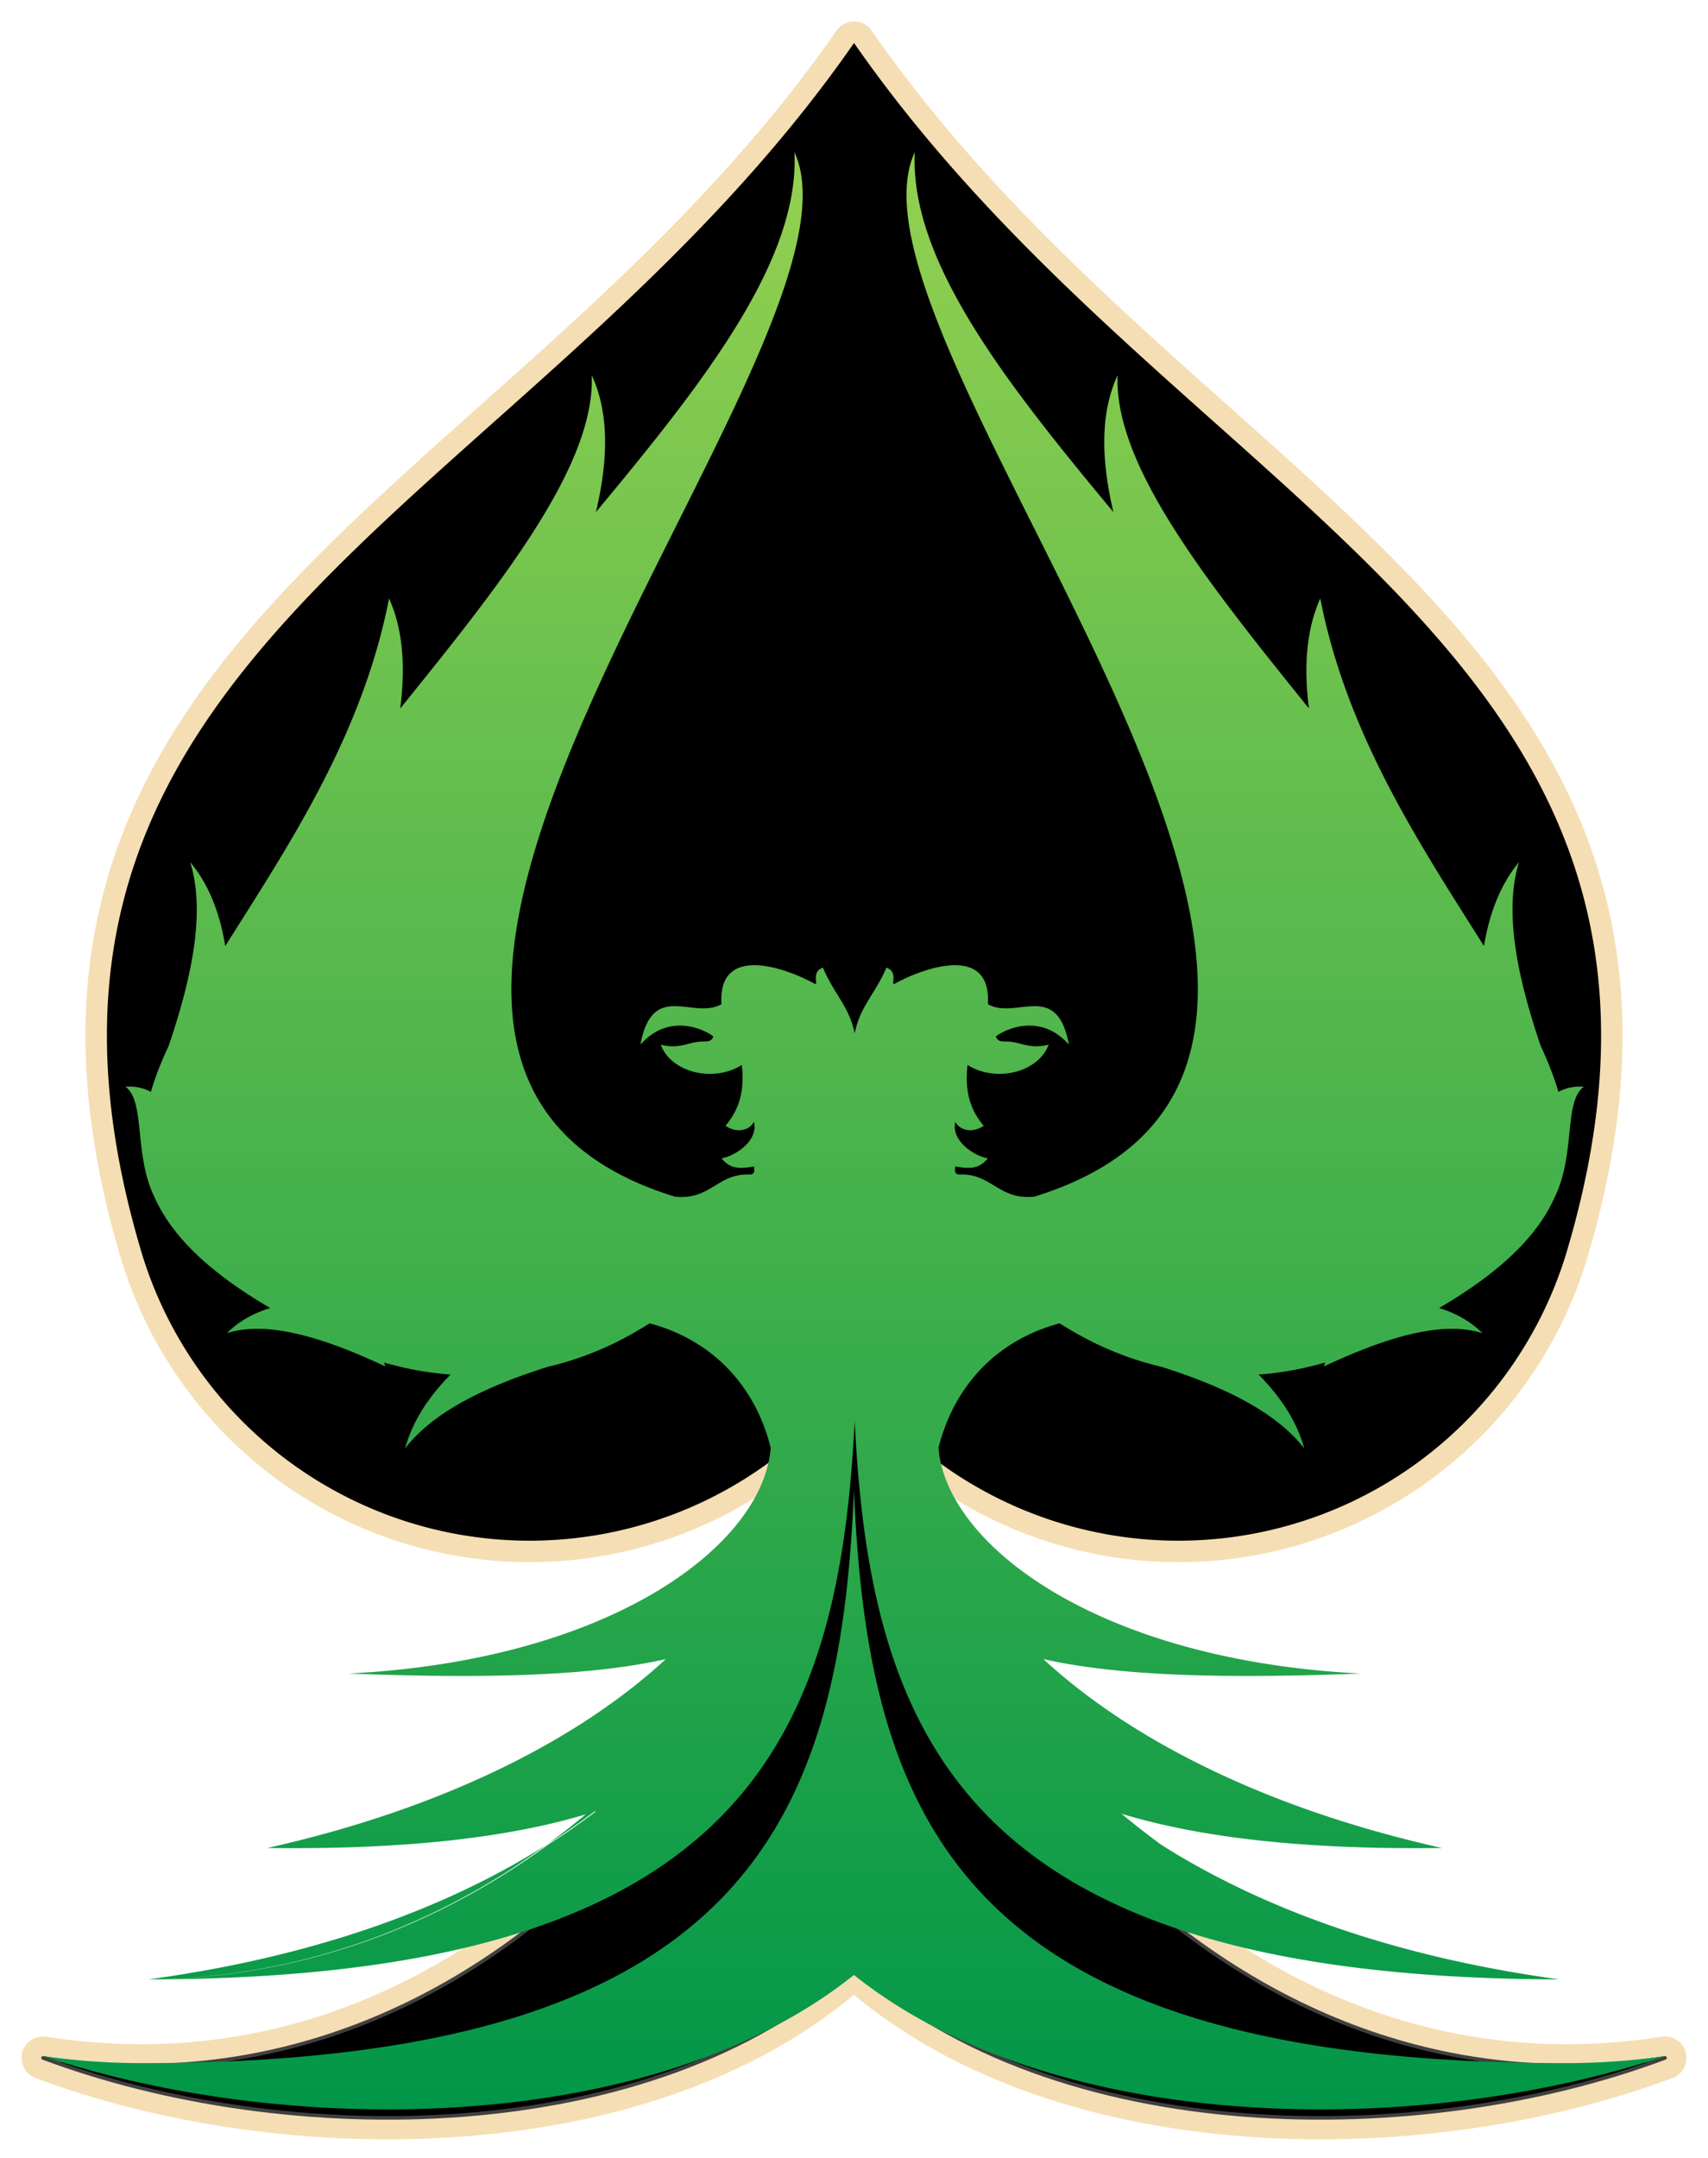 <?xml version="1.0" encoding="UTF-8" standalone="no"?>
<!DOCTYPE svg PUBLIC "-//W3C//DTD SVG 1.0//EN" "http://www.w3.org/TR/2001/REC-SVG-20010904/DTD/svg10.dtd">
<!-- Создано Microsoft Visio 11.0, Экспорт SVG, версия 1.0 crows.svg Страница-1 -->
<svg xmlns="http://www.w3.org/2000/svg" xmlns:xlink="http://www.w3.org/1999/xlink" xmlns:ev="http://www.w3.org/2001/xml-events"
		xmlns:v="http://schemas.microsoft.com/visio/2003/SVGExtensions/" width="1.658in" height="2.094in"
		viewBox="0 0 119.386 150.803" xml:space="preserve" color-interpolation-filters="sRGB" class="st8">
	<v:documentProperties v:langID="1049" v:metric="true" v:viewMarkup="false"/>

	<style type="text/css">
	<![CDATA[
		.st1 {fill:url(#grad30-4);stroke:#f5deb3;stroke-linecap:round;stroke-linejoin:round;stroke-width:3}
		.st2 {fill:url(#grad30-4)}
		.st3 {stroke:#f5deb3;stroke-linecap:round;stroke-linejoin:round;stroke-width:3}
		.st4 {stroke:none;stroke-linecap:round;stroke-linejoin:round;stroke-width:0.25}
		.st5 {fill:url(#grad30-4);stroke:#404040;stroke-linecap:round;stroke-linejoin:round;stroke-width:0.25}
		.st6 {fill:#000000;stroke:none;stroke-linecap:round;stroke-linejoin:round;stroke-width:0.25}
		.st7 {fill:url(#grad28-21);stroke:none;stroke-linecap:round;stroke-linejoin:round;stroke-width:0.25}
		.st8 {fill:none;fill-rule:evenodd;font-size:12;overflow:visible;stroke-linecap:square;stroke-miterlimit:3}
	]]>
	</style>

	<defs id="Patterns_And_Gradients">
		<linearGradient id="grad30-4" v:fillPattern="30" v:foreground="#000000" v:background="#000000" x1="0" y1="1" x2="0" y2="0">
			<stop offset="0" style="stop-color:#000000;stop-opacity:1"/>
			<stop offset="1" style="stop-color:#000000;stop-opacity:1"/>
		</linearGradient>
		<linearGradient id="grad28-21" v:fillPattern="28" v:foreground="#92d050" v:background="#009648" x1="0" y1="0" x2="0" y2="1">
			<stop offset="0" style="stop-color:#92d050;stop-opacity:1"/>
			<stop offset="1" style="stop-color:#009648;stop-opacity:1"/>
		</linearGradient>
	</defs>
	<g v:mID="0" v:index="1" v:groupContext="foregroundPage">
		<title>Страница-1</title>
		<v:pageProperties v:drawingScale="0.0393701" v:pageScale="0.0393701" v:drawingUnits="24" v:shadowOffsetX="8.50394"
				v:shadowOffsetY="-8.50394"/>
		<g id="shape3-1" v:mID="3" v:groupContext="shape" transform="translate(3,-3)">
			<title>Лист.3</title>
			<v:userDefs>
				<v:ud v:nameU="msvThemeColors" v:val="VT0(36):26"/>
				<v:ud v:nameU="msvThemeEffects" v:val="VT0(16):26"/>
			</v:userDefs>
			<path d="M113.39 146.79 C81.56 151.79 59.53 121.26 56.69 98.93 C53.86 121.26 31.83 151.79 0 146.79 C17.01 153.17 42.52
						 153.17 56.69 140.4 C70.87 153.17 96.38 153.17 113.39 146.79 Z" class="st1"/>
		</g>
		<g id="shape2-5" v:mID="2" v:groupContext="shape" transform="translate(7.465,-43.157)">
			<title>Лист.2</title>
			<v:userDefs>
				<v:ud v:nameU="msvThemeColors" v:val="VT0(36):26"/>
				<v:ud v:nameU="msvThemeEffects" v:val="VT0(16):26"/>
			</v:userDefs>
			<path d="M52.23 72.96 L52.23 46.16 L52.23 46.16 C29.57 78.77 -10.07 88.42 2.36 130.46 L2.39 130.57 A28.346 28.346 -180
						 0 0 52 139.77 A28.346 28.346 -180 0 0 52.23 139.46 A28.346 28.346 -180 0 0 52.46 139.77 A28.346 28.346
						 -180 0 0 102.07 130.57 L102.1 130.46 C114.52 88.42 74.89 78.77 52.23 46.16 C52.23 72.96 52.23 89.94 52.27
						 105.39 a0.046 0.046 0 0 1 -0.09 -2.13163E-013 L52.23 72.96 Z" class="st2"/>
			<path d="M52.23 72.96 L52.23 46.16 L52.23 46.16 C29.57 78.77 -10.07 88.42 2.36 130.46 L2.39 130.57 A28.346 28.346 -180
						 0 0 52 139.77 A28.346 28.346 -180 0 0 52.23 139.46 A28.346 28.346 -180 0 0 52.46 139.77 A28.346 28.346
						 -180 0 0 102.07 130.57 L102.1 130.46 C114.52 88.42 74.89 78.77 52.23 46.16 C52.23 72.96 52.23 89.94 52.27
						 105.39 a0.046 0.046 0 0 1 -0.09 -2.13163E-013" class="st3"/>
		</g>
		<g id="shape5-9" v:mID="5" v:groupContext="shape" transform="translate(7.465,-43.157)">
			<title>Лист.5</title>
			<v:userDefs>
				<v:ud v:nameU="msvThemeColors" v:val="VT0(36):26"/>
				<v:ud v:nameU="msvThemeEffects" v:val="VT0(16):26"/>
			</v:userDefs>
			<path d="M52.23 72.96 L52.23 46.16 L52.23 46.16 C29.57 78.77 -10.07 88.42 2.36 130.46 L2.39 130.57 A28.346 28.346 -180
						 0 0 52 139.77 A28.346 28.346 -180 0 0 52.23 139.46 A28.346 28.346 -180 0 0 52.46 139.77 A28.346 28.346
						 -180 0 0 102.07 130.57 L102.1 130.46 C114.52 88.42 74.89 78.77 52.23 46.16 C52.23 72.96 52.23 89.94 52.27
						 105.39 a0.046 0.046 0 0 1 -0.09 -2.13163E-013 L52.23 72.96 Z" class="st2"/>
			<path d="M52.23 72.96 L52.23 46.16 L52.23 46.16 C29.57 78.77 -10.07 88.42 2.36 130.46 L2.39 130.57 A28.346 28.346 -180
						 0 0 52 139.77 A28.346 28.346 -180 0 0 52.23 139.46 A28.346 28.346 -180 0 0 52.46 139.77 A28.346 28.346
						 -180 0 0 102.07 130.57 L102.1 130.46 C114.52 88.42 74.89 78.77 52.23 46.16 C52.23 72.96 52.23 89.94 52.27
						 105.39 a0.046 0.046 0 0 1 -0.09 -2.13163E-013" class="st4"/>
		</g>
		<g id="shape6-13" v:mID="6" v:groupContext="shape" transform="translate(3,-3)">
			<title>Лист.6</title>
			<v:userDefs>
				<v:ud v:nameU="msvThemeColors" v:val="VT0(36):26"/>
				<v:ud v:nameU="msvThemeEffects" v:val="VT0(16):26"/>
			</v:userDefs>
			<path d="M113.39 146.79 C81.56 151.79 59.53 121.26 56.69 98.93 C53.86 121.26 31.83 151.79 0 146.79 C17.01 153.17 42.52
						 153.17 56.69 140.4 C70.87 153.17 96.38 153.17 113.39 146.79 Z" class="st5"/>
		</g>
		<g id="shape7-16" v:mID="7" v:groupContext="shape" transform="translate(56.858,-83.504)">
			<title>Прямоугольник</title>
			<v:userDefs>
				<v:ud v:nameU="visVersion" v:val="VT0(14):26"/>
				<v:ud v:nameU="msvThemeColors" v:val="VT0(36):26"/>
				<v:ud v:nameU="msvThemeEffects" v:val="VT0(16):26"/>
			</v:userDefs>
			<rect x="0" y="92.409" width="5.669" height="58.394" class="st6"/>
		</g>
		<g id="shape8-18" v:mID="8" v:groupContext="shape" transform="translate(3,-3.567)">
			<title>Лист.8</title>
			<path d="M54.52 71.18 C53.67 71.46 54.25 72.42 53.95 72.31 C52.02 71.23 47.16 69.45 47.43 73.73 C45.44 74.86 42.61 72.03
						 41.76 76.56 C44.03 74.01 46.81 75.88 46.86 76 C46.71 76.37 46.42 76.33 46.15 76.34 C45.1 76.34 44.58 76.91
						 43.18 76.56 C43.91 78.51 46.86 79.23 48.85 77.98 C49.03 79.63 48.77 80.97 47.71 82.23 C48.56 82.8 49.41
						 82.51 49.7 81.95 C50.03 83.3 48.32 84.37 47.43 84.5 C48.01 85.2 48.57 85.27 49.7 85.07 C49.81 85.66 49.53
						 85.64 49.27 85.63 C47.13 85.61 46.64 87.43 44.17 87.18 C11.95 77.23 58.74 27.7 52.53 14.2 C52.89 21.79 46.17
						 30.31 38.65 39.35 C39.51 35.72 39.59 32.45 38.36 29.79 C38.6 36.12 32.02 44.34 24.97 53.07 C25.34 50.21
						 25.18 47.59 24.19 45.38 C22.47 54.22 17.9 61.5 13.9 67.83 C13.51 68.45 13.12 69.06 12.74 69.67 C12.36 67.36
						 11.59 65.36 10.29 63.81 C11.33 67.15 10.5 71.6 8.78 76.65 C8.27 77.74 7.84 78.81 7.54 79.86 C7.03 79.58
						 6.44 79.45 5.76 79.5 C7.17 80.5 6.33 84.22 7.79 87.21 C8.96 89.84 11.47 92.39 15.88 94.96 C14.71 95.32 13.68
						 95.89 12.85 96.72 C15.64 95.83 19.51 96.97 23.93 99.04 L23.85 98.77 A22.337 22.337 -135 0 0 28.49 99.61
						 C26.93 101.19 25.82 102.9 25.31 104.77 C27.25 102.26 30.82 100.48 35.29 99.07 A22.337 22.337 -135 0 0 39.99
						 97.39 A22.284 22.284 -144.74 0 0 41.7 96.46 A22.284 22.284 -144.72 0 0 42.41 96.03 C46.88 97.23 49.81
						 100.47 50.87 104.73 C50.86 104.86 50.85 104.99 50.83 105.12 C49.92 111.85 39.35 119.6 21.35 120.5 C31.26
						 120.88 38.4 120.65 43.54 119.49 C37.71 124.87 28.44 129.83 15.68 132.69 C25.08 132.81 32.34 132.01 37.94
						 130.34 C37.05 131.08 36.14 131.79 35.2 132.47 C36.38 131.72 37.48 130.95 38.52 130.16 C38.57 130.14 38.63
						 130.13 38.68 130.11 C37.62 130.92 36.49 131.71 35.29 132.47 C27.63 138.05 18.22 141.76 7.46 141.87 C48.79
						 141.78 55.63 125.22 56.74 102.83 C57.84 125.22 64.68 141.78 106.01 141.87 C94.2 140.26 85.02 136.8 78.18
						 132.47 C77.23 131.77 76.3 131.05 75.4 130.3 C81.02 132 88.31 132.81 97.8 132.69 C85.03 129.83 75.76 124.87
						 69.93 119.49 C75.08 120.65 82.22 120.88 92.13 120.5 C74.13 119.6 63.56 111.85 62.64 105.12 C62.63 104.99
						 62.61 104.86 62.6 104.73 C63.67 100.47 66.6 97.23 71.07 96.03 A22.284 22.284 -35.28 0 0 71.77 96.46 A22.284
						 22.284 -35.26 0 0 73.49 97.39 A22.337 22.337 -45 0 0 78.19 99.07 C82.65 100.48 86.22 102.26 88.17 104.77
						 C87.66 102.9 86.54 101.19 84.98 99.61 A22.337 22.337 -45 0 0 89.62 98.77 L89.55 99.04 C93.97 96.97 97.83
						 95.83 100.63 96.72 C99.79 95.89 98.77 95.32 97.6 94.96 C102 92.39 104.52 89.84 105.68 87.21 C107.15 84.22
						 106.3 80.5 107.72 79.5 C107.04 79.45 106.45 79.58 105.94 79.86 C105.63 78.81 105.21 77.74 104.7 76.65 C102.98
						 71.6 102.15 67.15 103.18 63.81 C101.89 65.36 101.12 67.36 100.73 69.67 C100.35 69.06 99.97 68.45 99.57 67.83
						 C95.58 61.5 91.01 54.22 89.29 45.38 C88.3 47.59 88.13 50.21 88.5 53.07 C81.46 44.34 74.87 36.12 75.12 29.79
						 C73.89 32.45 73.97 35.72 74.83 39.35 C67.31 30.31 60.59 21.79 60.94 14.2 C54.73 27.7 101.52 77.23 69.3 87.18
						 C66.84 87.43 66.34 85.61 64.2 85.63 C63.95 85.64 63.66 85.66 63.78 85.07 C64.91 85.27 65.47 85.2 66.05 84.5
						 C65.16 84.37 63.45 83.3 63.78 81.95 C64.06 82.51 64.91 82.8 65.76 82.23 C64.7 80.97 64.45 79.63 64.63 77.98
						 C66.62 79.23 69.57 78.51 70.3 76.56 C68.9 76.91 68.37 76.34 67.32 76.34 C67.06 76.33 66.76 76.37 66.61 76
						 C66.66 75.88 69.45 74.01 71.72 76.56 C70.87 72.03 68.03 74.86 66.05 73.73 C66.32 69.45 61.45 71.23 59.53
						 72.31 C59.23 72.42 59.81 71.46 58.96 71.18 C58.14 73.08 57.14 73.84 56.74 75.76 C56.33 73.84 55.33 73.08
						 54.52 71.18 ZM35.2 132.47 C28.37 136.8 19.19 140.26 7.37 141.87 C18.13 141.76 27.54 138.05 35.2 132.47 ZM0
						 147.23 C17.01 152.9 42.52 152.9 56.69 141.56 C70.87 152.9 96.38 152.9 113.39 147.23 C110.87 147.59 108.41
						 147.74 106.01 147.72 C64.07 147.62 57.65 130.56 56.69 107.67 C55.74 130.56 49.31 147.62 7.37 147.72 C4.98
						 147.74 2.52 147.59 0 147.23 Z" class="st7"/>
		</g>
	</g>
</svg>
